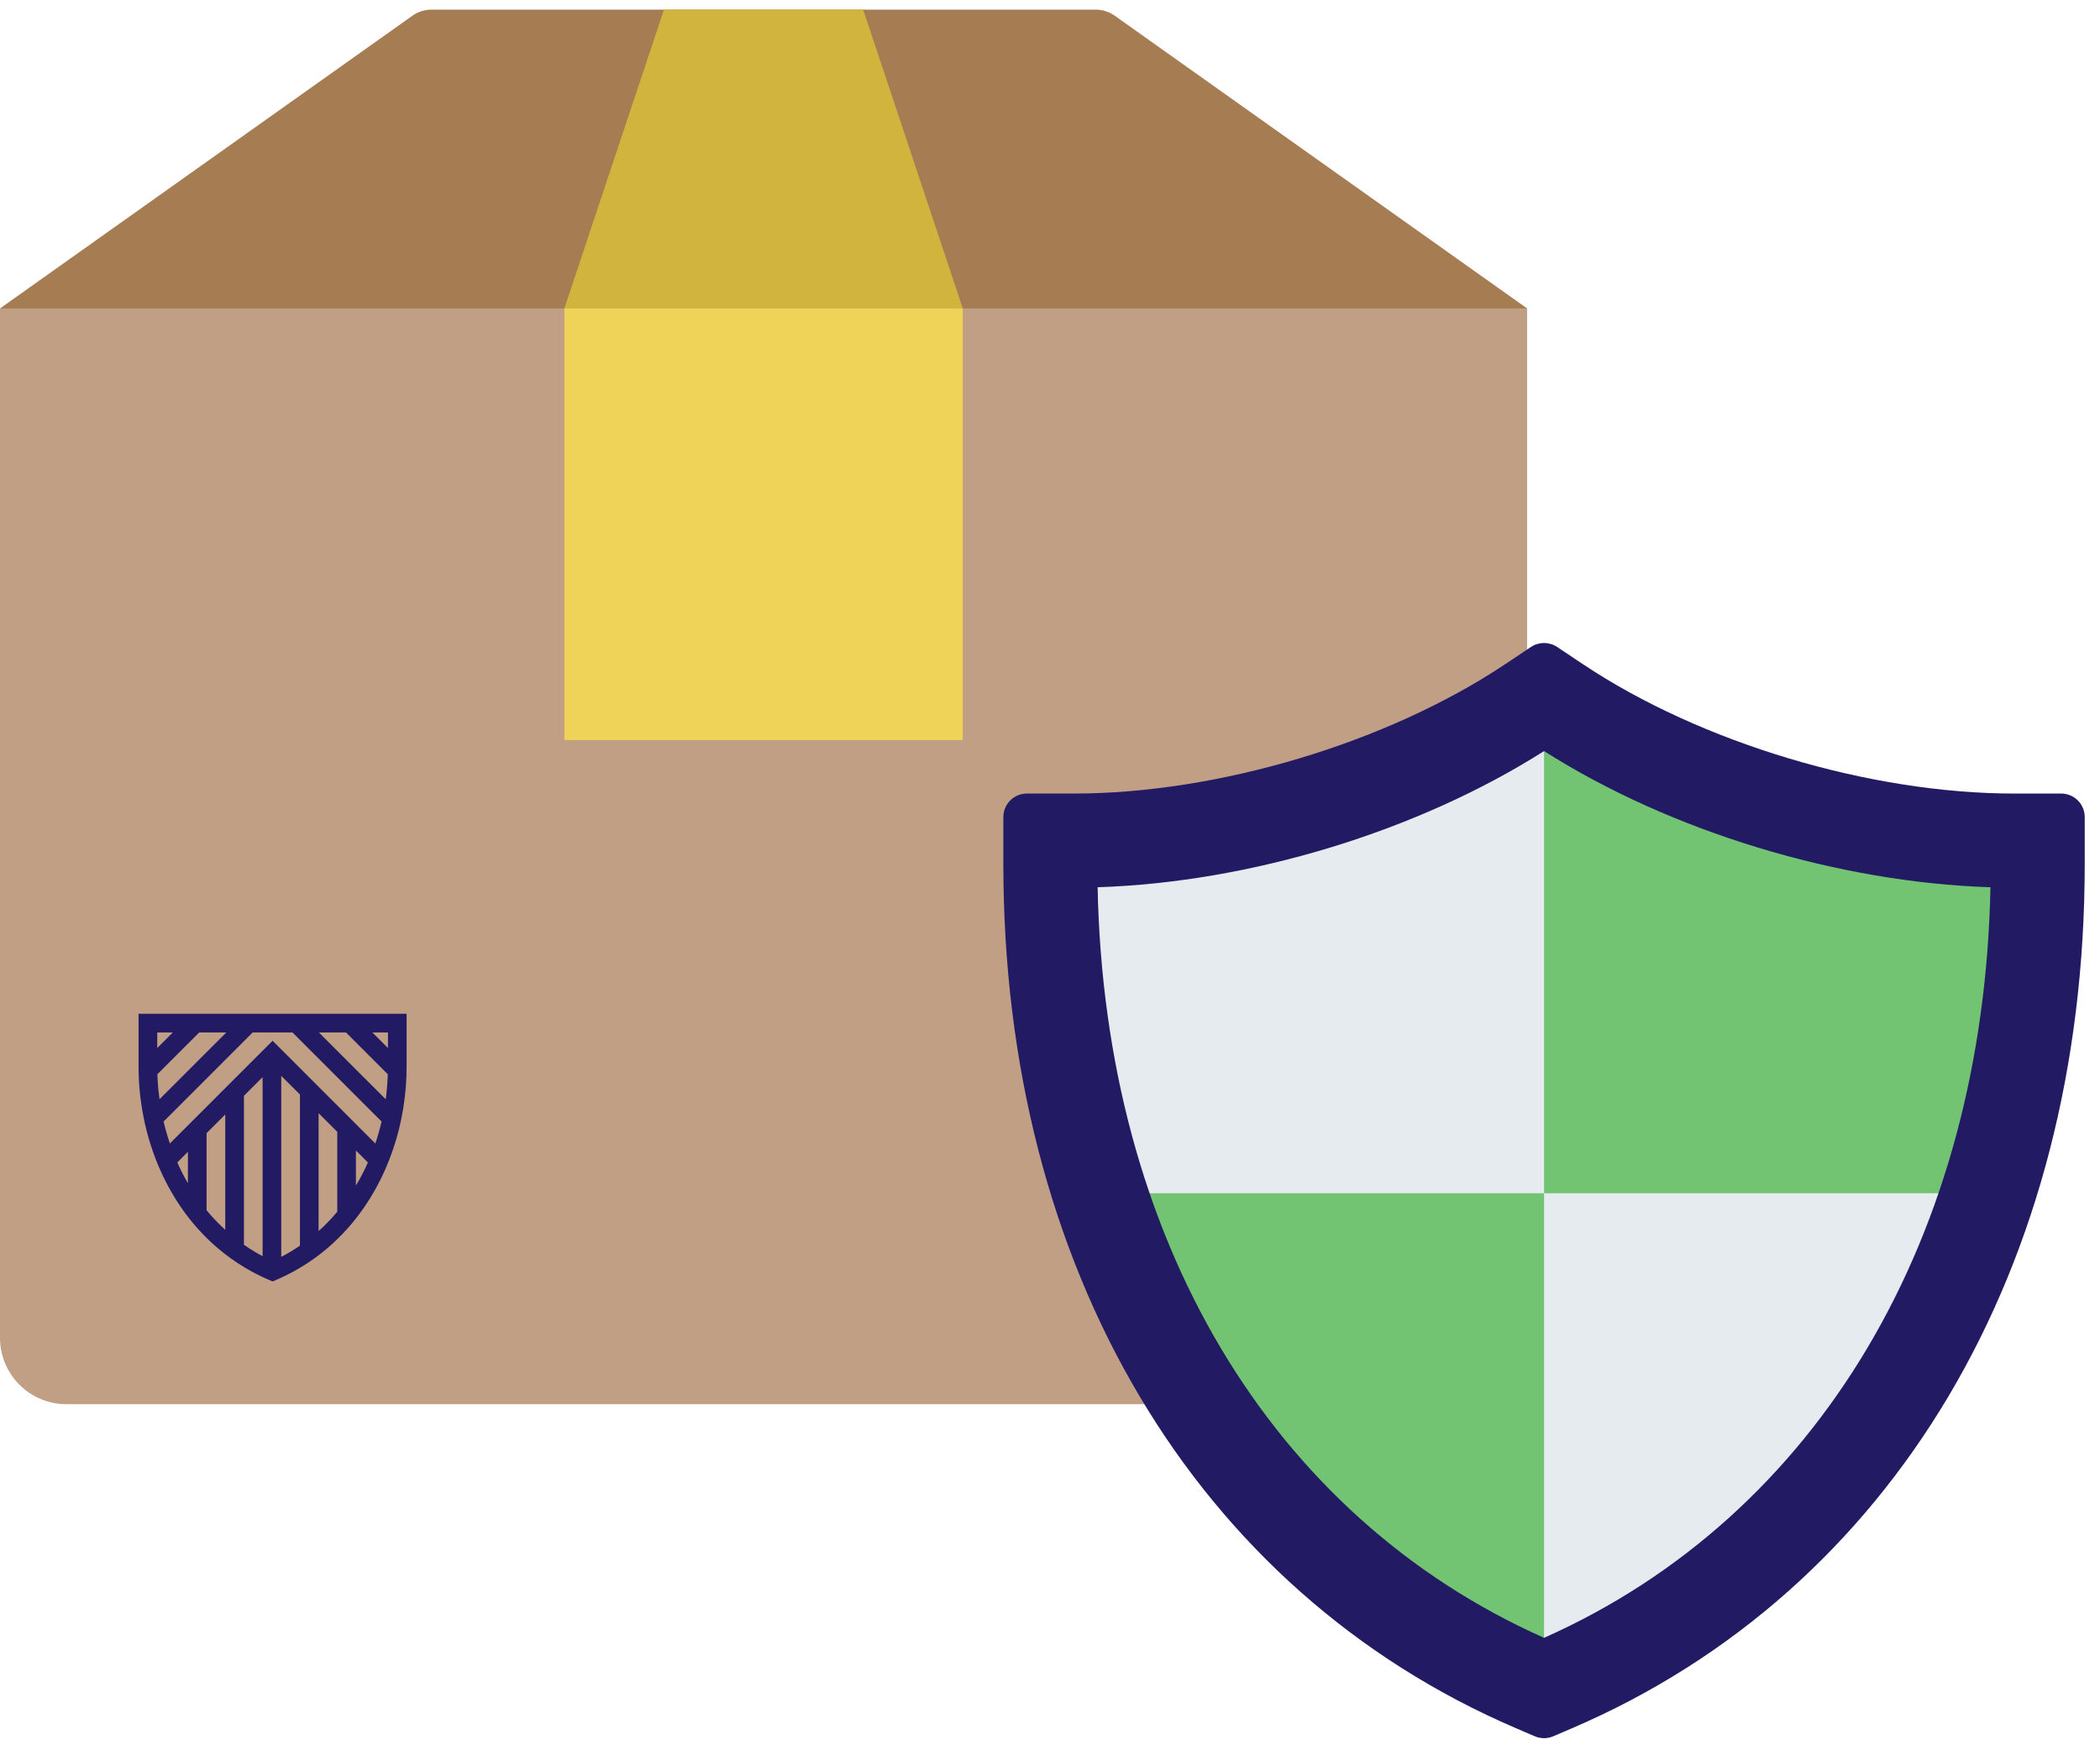 <?xml version="1.0" encoding="UTF-8"?>
<svg width="84px" height="70px" viewBox="0 0 84 70" version="1.1" xmlns="http://www.w3.org/2000/svg" xmlns:xlink="http://www.w3.org/1999/xlink">
    <!-- Generator: Sketch 48.2 (47327) - http://www.bohemiancoding.com/sketch -->
    <title>diy</title>
    <desc>Created with Sketch.</desc>
    <defs></defs>
    <g id="Home" stroke="none" stroke-width="1" fill="none" fill-rule="evenodd" transform="translate(-841, -2120)">
        <g id="diy" transform="translate(841, 2120.385)">
            <g id="box-2">
                <path d="M44.56,0.223 C44.342,0.078 44.084,0 43.823,0 L17.263,0 C17.001,0 16.744,0.078 16.526,0.223 L0,11.951 C0,11.951 0.744,13.279 1.328,13.279 L59.757,13.279 C60.341,13.279 61.085,11.951 61.085,11.951 L44.56,0.223 Z" id="Shape" fill="#A67C52" fill-rule="nonzero"></path>
                <path d="M0,11.951 L0,53.117 C0,54.584 1.188,55.773 2.656,55.773 L58.429,55.773 C59.896,55.773 61.085,54.584 61.085,53.117 L61.085,11.951 L0,11.951 Z" id="Shape" fill="#C19F85" fill-rule="nonzero"></path>
                <path d="M6.912,40.907 L6.29,41.529 L6.29,40.907 L6.912,40.907 Z M15.518,41.529 L14.896,40.907 L15.518,40.907 L15.518,41.529 Z M14.547,46.466 C14.45,46.659 14.347,46.847 14.237,47.03 L14.237,45.628 L14.716,46.106 C14.675,46.198 14.633,46.289 14.59,46.379 C14.576,46.407 14.562,46.435 14.547,46.466 Z M12.97,48.64 C12.896,48.711 12.821,48.781 12.744,48.85 L12.744,44.134 L13.491,44.881 L13.491,48.079 C13.325,48.276 13.151,48.464 12.97,48.64 Z M11.25,49.881 L11.25,42.641 L11.997,43.388 L11.997,49.435 C11.757,49.599 11.507,49.748 11.25,49.881 Z M9.757,49.397 L9.757,43.441 L10.504,42.694 L10.504,49.853 C10.383,49.789 10.265,49.723 10.149,49.652 C10.015,49.572 9.885,49.486 9.757,49.397 Z M8.263,48.017 L8.263,44.934 L9.01,44.188 L9.01,48.801 C8.744,48.559 8.495,48.298 8.263,48.017 Z M7.092,46.106 L7.517,45.681 L7.517,46.939 C7.441,46.809 7.368,46.675 7.298,46.539 C7.226,46.398 7.158,46.253 7.092,46.106 Z M6.38,43.578 C6.361,43.444 6.345,43.309 6.332,43.175 C6.313,42.976 6.302,42.777 6.295,42.579 L7.968,40.907 L9.051,40.907 L6.38,43.578 Z M15.263,44.47 C15.226,44.627 15.186,44.784 15.141,44.939 C15.102,45.076 15.059,45.212 15.013,45.347 L10.904,41.238 L6.795,45.346 C6.698,45.062 6.614,44.768 6.544,44.47 L10.107,40.907 L11.7,40.907 L15.263,44.47 Z M15.509,42.664 C15.506,42.768 15.499,42.882 15.489,43.012 C15.475,43.201 15.454,43.391 15.429,43.579 L12.756,40.907 L13.84,40.907 L15.512,42.579 C15.511,42.608 15.511,42.636 15.509,42.664 Z M5.543,42.272 C5.543,42.591 5.558,42.918 5.588,43.245 C5.629,43.676 5.698,44.11 5.792,44.534 C5.881,44.934 5.995,45.329 6.129,45.705 C6.271,46.11 6.441,46.505 6.634,46.879 C7.167,47.924 7.869,48.82 8.721,49.542 C9.046,49.819 9.397,50.071 9.763,50.292 C10.082,50.485 10.416,50.656 10.757,50.802 L10.904,50.865 L11.05,50.802 C11.105,50.778 11.16,50.755 11.21,50.731 C11.275,50.702 11.339,50.671 11.402,50.641 C11.798,50.449 12.183,50.221 12.545,49.963 C12.659,49.882 12.774,49.796 12.886,49.707 C13.096,49.541 13.299,49.362 13.49,49.175 C13.792,48.883 14.077,48.561 14.337,48.218 C14.668,47.781 14.963,47.304 15.214,46.802 C15.231,46.768 15.248,46.734 15.263,46.702 C15.502,46.209 15.702,45.686 15.859,45.146 C15.976,44.741 16.069,44.323 16.135,43.905 C16.179,43.631 16.212,43.35 16.234,43.068 C16.245,42.928 16.252,42.805 16.256,42.694 C16.261,42.558 16.264,42.416 16.264,42.272 L16.264,40.16 L5.543,40.16 L5.543,42.272 Z" id="Fill-1" fill="#221B63"></path>
                <polygon id="Shape" fill="#D1B43D" fill-rule="nonzero" points="22.575 11.951 26.559 0 34.526 0 38.51 11.951"></polygon>
                <rect id="Rectangle-path" fill="#EFD358" fill-rule="nonzero" x="22.575" y="11.951" width="15.935" height="17.263"></rect>
            </g>
            <g id="security" transform="translate(40.134, 24.77)" fill-rule="nonzero">
                <path d="M21.628,3.761 C15.986,7.523 8.463,9.403 2.821,9.403 C2.821,22.568 8.463,35.732 21.628,41.374 C34.792,35.732 40.434,22.568 40.434,9.403 C34.792,9.403 27.269,7.523 21.628,3.761 Z" id="Shape" fill="#E6EBF0"></path>
                <path d="M4.883,22.568 C7.563,30.666 12.953,37.657 21.628,41.374 L21.628,22.568 L4.883,22.568 Z" id="Shape" fill="#72C472"></path>
                <path d="M38.372,22.568 C39.759,18.376 40.434,13.893 40.434,9.403 C34.792,9.403 27.269,7.523 21.628,3.761 L21.628,22.568 L38.372,22.568 Z" id="Shape" fill="#72C472"></path>
                <path d="M42.315,6.582 L40.434,6.582 C34.669,6.582 27.901,4.554 23.192,1.414 L22.149,0.718 C21.833,0.508 21.423,0.508 21.107,0.718 L20.064,1.414 C15.354,4.554 8.586,6.582 2.821,6.582 L0.94,6.582 C0.421,6.582 0,7.004 0,7.523 L0,9.403 C0,25.54 7.669,38.461 20.516,43.967 L21.257,44.285 C21.375,44.335 21.502,44.361 21.628,44.361 C21.754,44.361 21.88,44.335 21.998,44.285 L22.739,43.967 C35.586,38.461 43.255,25.54 43.255,9.403 L43.255,7.523 C43.255,7.004 42.834,6.582 42.315,6.582 Z M21.628,40.348 C10.672,35.469 4.05,24.321 3.771,10.329 C9.872,10.134 16.573,8.093 21.628,4.883 C26.682,8.093 33.383,10.134 39.484,10.329 C39.205,24.321 32.583,35.47 21.628,40.348 Z" id="Shape" fill="#221B63"></path>
            </g>
        </g>
    </g>
</svg>